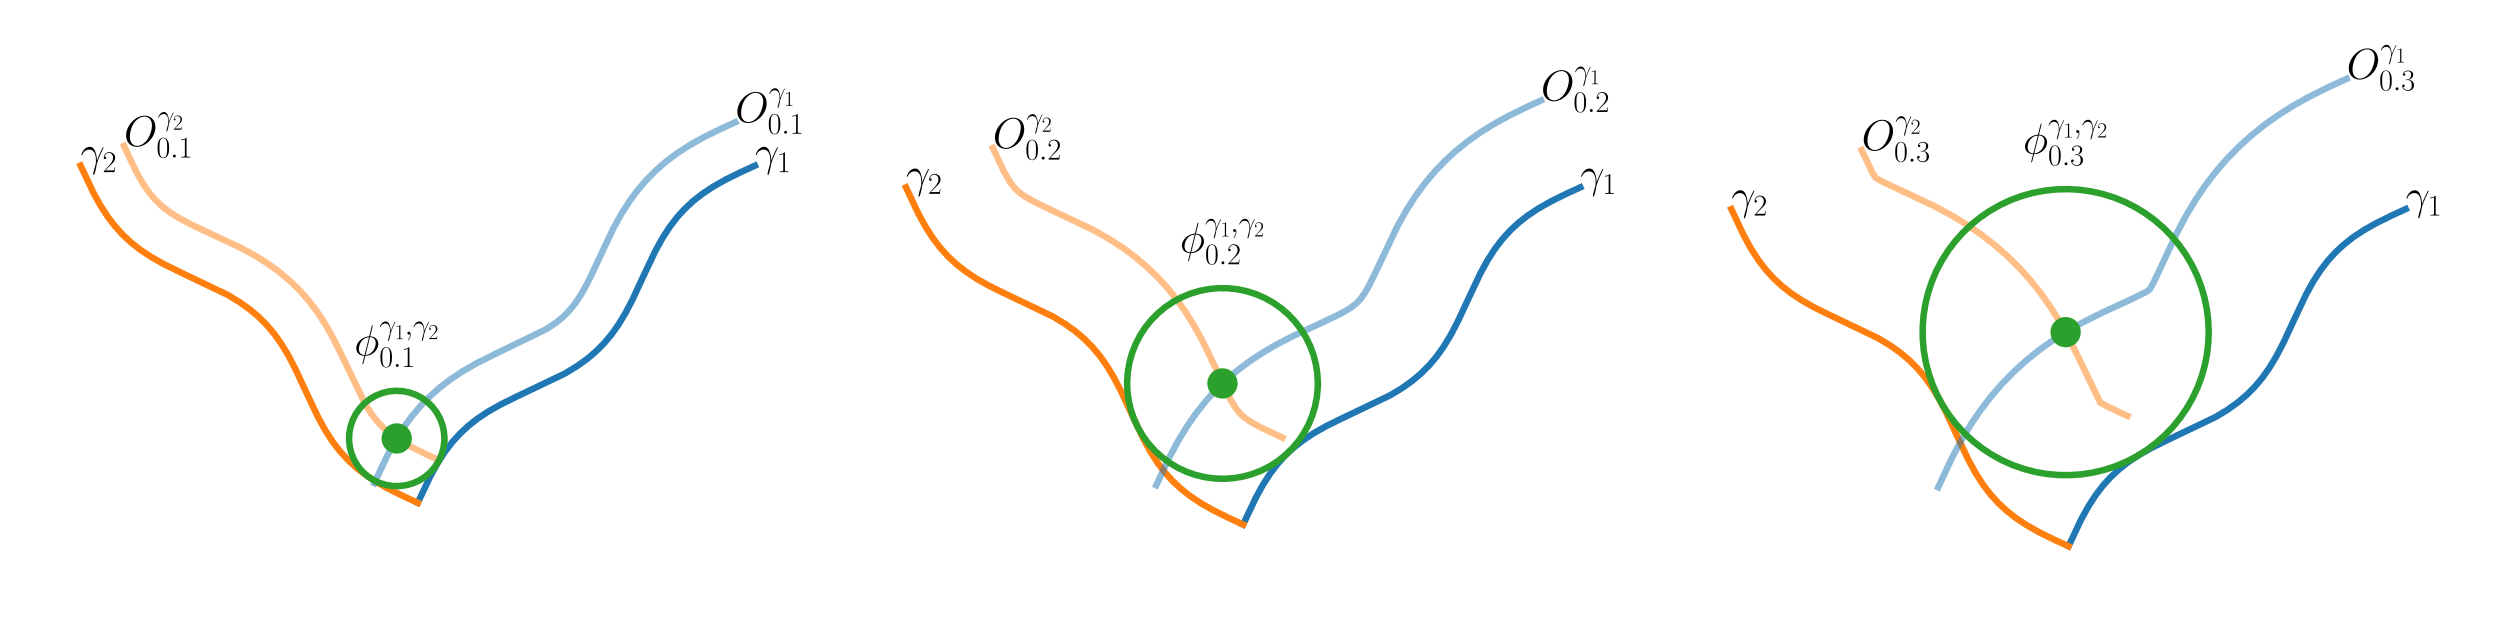 <?xml version="1.0" encoding="utf-8" standalone="no"?>
<!DOCTYPE svg PUBLIC "-//W3C//DTD SVG 1.1//EN"
  "http://www.w3.org/Graphics/SVG/1.1/DTD/svg11.dtd">
<!-- Created with matplotlib (https://matplotlib.org/) -->
<svg height="144pt" version="1.1" viewBox="0 0 576 144" width="576pt" xmlns="http://www.w3.org/2000/svg" xmlns:xlink="http://www.w3.org/1999/xlink">
 <defs>
  <style type="text/css">*{stroke-linecap:butt;stroke-linejoin:round;}</style>
 </defs>
 <g id="figure_1">
  <g id="patch_1">
   <path d="M 0 144 
L 576 144 
L 576 0 
L 0 0 
z
" style="fill:#ffffff;"/>
  </g>
  <g id="axes_1">
   <g id="line2d_1">
    <path clip-path="url(#p008fd15240)" d="M 96.253 115.847 
L 99.146 109.72 
L 100.861 106.613 
L 102.512 104.065 
L 104.199 101.865 
L 105.977 99.909 
L 107.912 98.112 
L 110.003 96.47 
L 112.43 94.853 
L 115.305 93.218 
L 118.947 91.417 
L 130.099 86.084 
L 132.912 84.386 
L 135.269 82.7 
L 137.29 80.988 
L 139.153 79.118 
L 140.858 77.091 
L 142.476 74.821 
L 144.063 72.209 
L 145.772 68.941 
L 148.042 64.057 
L 150.936 57.93 
L 152.65 54.823 
L 154.301 52.276 
L 155.989 50.075 
L 157.766 48.119 
L 159.702 46.323 
L 161.793 44.681 
L 164.219 43.064 
L 167.094 41.429 
L 170.737 39.628 
L 173.937 38.163 
L 173.937 38.163 
" style="fill:none;stroke:#1f77b4;stroke-linecap:square;stroke-width:1.5;"/>
   </g>
   <g id="line2d_2">
    <path clip-path="url(#p008fd15240)" d="M 18.568 38.163 
L 21.462 44.289 
L 23.176 47.396 
L 24.828 49.944 
L 26.515 52.145 
L 28.292 54.1 
L 30.228 55.897 
L 32.319 57.539 
L 34.745 59.156 
L 37.62 60.791 
L 41.263 62.592 
L 52.415 67.925 
L 55.227 69.623 
L 57.585 71.309 
L 59.605 73.021 
L 61.468 74.891 
L 63.174 76.918 
L 64.792 79.188 
L 66.378 81.801 
L 68.088 85.068 
L 70.358 89.952 
L 73.252 96.079 
L 74.966 99.186 
L 76.617 101.734 
L 78.305 103.934 
L 80.082 105.89 
L 82.017 107.687 
L 84.108 109.329 
L 86.535 110.946 
L 89.41 112.581 
L 93.052 114.382 
L 96.253 115.847 
L 96.253 115.847 
" style="fill:none;stroke:#ff7f0e;stroke-linecap:square;stroke-width:1.5;"/>
   </g>
   <g id="line2d_3">
    <path clip-path="url(#p008fd15240)" d="M 86.243 111.318 
L 89.193 105.055 
L 91.081 101.569 
L 92.967 98.555 
L 94.851 95.957 
L 96.85 93.575 
L 99.031 91.333 
L 101.365 89.266 
L 103.811 87.391 
L 106.564 85.563 
L 109.699 83.757 
L 113.484 81.847 
L 125.952 75.789 
L 128.082 74.364 
L 129.778 72.971 
L 131.274 71.45 
L 132.66 69.711 
L 133.998 67.666 
L 135.458 65.005 
L 137.319 61.102 
L 141.288 52.669 
L 143.155 49.295 
L 145.001 46.407 
L 146.915 43.82 
L 148.941 41.456 
L 151.146 39.237 
L 153.498 37.196 
L 156.075 35.267 
L 158.836 33.478 
L 162.088 31.648 
L 166.081 29.677 
L 169.408 28.153 
L 169.408 28.153 
" style="fill:none;stroke:#1f77b4;stroke-linecap:square;stroke-opacity:0.5;stroke-width:1.5;"/>
   </g>
   <g id="line2d_4">
    <path clip-path="url(#p008fd15240)" d="M 28.578 33.634 
L 31.321 39.439 
L 32.863 42.183 
L 34.292 44.278 
L 35.695 45.95 
L 37.233 47.431 
L 38.999 48.81 
L 41.078 50.146 
L 43.78 51.607 
L 47.935 53.569 
L 55.493 57.119 
L 58.983 59.027 
L 61.875 60.853 
L 64.469 62.747 
L 66.845 64.755 
L 69.079 66.944 
L 71.138 69.284 
L 73.087 71.853 
L 74.895 74.61 
L 76.682 77.744 
L 78.627 81.636 
L 84.3 93.389 
L 85.72 95.578 
L 87.148 97.37 
L 88.647 98.887 
L 90.351 100.284 
L 92.352 101.625 
L 94.874 103.041 
L 98.498 104.798 
L 100.782 105.838 
L 100.782 105.838 
" style="fill:none;stroke:#ff7f0e;stroke-linecap:square;stroke-opacity:0.5;stroke-width:1.5;"/>
   </g>
   <g id="line2d_5">
    <defs>
     <path d="M 0 3 
C 0.796 3 1.559 2.684 2.121 2.121 
C 2.684 1.559 3 0.796 3 0 
C 3 -0.796 2.684 -1.559 2.121 -2.121 
C 1.559 -2.684 0.796 -3 0 -3 
C -0.796 -3 -1.559 -2.684 -2.121 -2.121 
C -2.684 -1.559 -3 -0.796 -3 0 
C -3 0.796 -2.684 1.559 -2.121 2.121 
C -1.559 2.684 -0.796 3 0 3 
z
" id="m0c403d0eac" style="stroke:#2ca02c;"/>
    </defs>
    <g clip-path="url(#p008fd15240)">
     <use style="fill:#2ca02c;stroke:#2ca02c;" x="91.404" xlink:href="#m0c403d0eac" y="101.021"/>
    </g>
   </g>
   <g id="line2d_6">
    <path clip-path="url(#p008fd15240)" d="M 102.39 101.021 
L 102.275 99.437 
L 101.933 97.887 
L 101.372 96.402 
L 100.602 95.013 
L 99.639 93.75 
L 98.505 92.639 
L 97.223 91.702 
L 95.819 90.961 
L 94.322 90.43 
L 92.765 90.119 
L 91.179 90.037 
L 89.598 90.184 
L 88.055 90.558 
L 86.581 91.15 
L 85.209 91.948 
L 83.966 92.936 
L 82.878 94.092 
L 81.968 95.394 
L 81.255 96.813 
L 80.755 98.32 
L 80.477 99.883 
L 80.427 101.47 
L 80.606 103.048 
L 81.011 104.583 
L 81.633 106.044 
L 82.459 107.4 
L 83.472 108.623 
L 84.651 109.687 
L 85.971 110.57 
L 87.404 111.253 
L 88.921 111.723 
L 90.489 111.969 
L 92.077 111.987 
L 93.651 111.775 
L 95.177 111.339 
L 96.625 110.687 
L 97.964 109.833 
L 99.166 108.796 
L 100.206 107.595 
L 101.062 106.258 
L 101.716 104.811 
L 102.154 103.285 
L 102.368 101.712 
L 102.39 101.021 
L 102.39 101.021 
" style="fill:none;stroke:#2ca02c;stroke-linecap:square;stroke-width:1.5;"/>
   </g>
   <g id="text_1">
    <!-- $\phi_{0.1}^{\gamma_1, \gamma_2}$ -->
    <g transform="translate(81.609 81.885)scale(0.1 -0.1)">
     <defs>
      <path d="M 43 68.594 
C 43 69.5 42.297 69.5 42 69.5 
C 41.094 69.5 41 69.297 40.594 67.594 
L 35.203 45.922 
C 34.906 44.625 34.797 44.516 34.703 44.422 
C 34.594 44.219 33.906 44.125 33.703 44.125 
C 17.297 42.719 4.703 29.125 4.703 16.516 
C 4.703 5.641 13 -1 23.406 -1 
C 22.594 -4.078 21.906 -7.234 21.094 -10.297 
C 19.703 -15.547 18.906 -18.812 18.906 -19.203 
C 18.906 -19.391 18.906 -20 19.906 -20 
C 20.203 -20 20.594 -20 20.797 -19.594 
C 21 -19.391 21.594 -17.016 22 -15.75 
L 25.703 -1 
C 42.797 -1 55.797 13.344 55.797 26.25 
C 55.797 36.609 48.203 44 37.094 44 
z
M 36.5 42.203 
C 43.094 42.203 49.703 38.484 49.703 28.562 
C 49.703 17.141 41.797 2 26.203 0.781 
z
M 23.906 0.781 
C 19 0.781 10.797 3.438 10.797 14.656 
C 10.797 27.516 19.906 41.812 34.297 41.812 
z
" id="CMMI12-30"/>
      <path d="M 37.797 11.875 
C 37.594 16.734 37.406 24.391 33.594 33.328 
C 31.594 38.312 28.203 43.562 20.906 43.562 
C 8.594 43.562 1.906 27.969 1.906 25.391 
C 1.906 24.484 2.594 24.484 2.906 24.484 
C 3.797 24.484 3.797 24.688 4.297 25.984 
C 6.406 32.141 12.797 37 19.703 37 
C 33.594 37 35.594 21.609 35.594 11.781 
C 35.594 5.5 34.906 3.438 34.297 1.438 
C 32.406 -4.719 29.094 -17.031 29.094 -19.812 
C 29.094 -20.609 29.406 -21.5 30.203 -21.5 
C 31.703 -21.5 32.594 -18.219 33.703 -14.25 
C 36.094 -5.516 36.703 -1.141 37.203 2.828 
C 37.5 5.219 43.203 21.625 51.094 37.219 
C 51.797 38.797 53.203 41.484 53.203 41.781 
C 53.203 41.875 53.094 42.578 52.203 42.578 
C 52 42.578 51.5 42.578 51.297 42.172 
C 51.094 41.984 47.594 35.219 44.594 28.469 
C 43.094 25.094 41.094 20.625 37.797 11.875 
z
" id="CMMI12-13"/>
      <path d="M 26.594 63.406 
C 26.594 65.5 26.5 65.5 25.094 65.5 
C 21.203 61.188 15.297 59.797 9.703 59.797 
C 9.406 59.797 8.906 59.797 8.797 59.5 
C 8.703 59.297 8.703 59.094 8.703 57 
C 11.797 57 17 57.594 21 59.984 
L 21 7.203 
C 21 3.688 20.797 2.5 12.203 2.5 
L 9.203 2.5 
L 9.203 0 
C 14 0 19 0 23.797 0 
C 28.594 0 33.594 0 38.406 0 
L 38.406 2.5 
L 35.406 2.5 
C 26.797 2.5 26.594 3.594 26.594 7.156 
z
" id="CMR17-49"/>
      <path d="M 19.5 -0.484 
C 19.5 5.359 17.594 9.672 13.5 9.672 
C 10.297 9.672 8.703 7.078 8.703 4.891 
C 8.703 2.688 10.203 0 13.594 0 
C 14.906 0 16 0.406 16.906 1.297 
C 17.094 1.5 17.203 1.5 17.297 1.5 
C 17.5 1.5 17.5 0.078 17.5 -0.422 
C 17.5 -3.75 16.906 -10.297 11.094 -16.875 
C 10 -18.078 10 -18.281 10 -18.484 
C 10 -19 10.5 -19.5 11 -19.5 
C 11.797 -19.5 19.5 -12.047 19.5 -0.484 
z
" id="CMMI12-59"/>
      <path d="M 41.703 15.453 
L 39.906 15.453 
C 38.906 8.375 38.094 7.172 37.703 6.562 
C 37.203 5.766 30 5.766 28.594 5.766 
L 9.406 5.766 
C 13 9.672 20 16.75 28.5 24.953 
C 34.594 30.734 41.703 37.531 41.703 47.422 
C 41.703 59.219 32.297 66 21.797 66 
C 10.797 66 4.094 56.312 4.094 47.344 
C 4.094 43.438 7 42.938 8.203 42.938 
C 9.203 42.938 12.203 43.547 12.203 47.031 
C 12.203 50.109 9.594 51 8.203 51 
C 7.594 51 7 50.906 6.594 50.703 
C 8.5 59.219 14.297 63.406 20.406 63.406 
C 29.094 63.406 34.797 56.516 34.797 47.422 
C 34.797 38.734 29.703 31.25 24 24.75 
L 4.094 2.281 
L 4.094 0 
L 39.297 0 
z
" id="CMR17-50"/>
      <path d="M 42 31.641 
C 42 37.75 41.906 48.125 37.703 56.109 
C 34 63.109 28.094 65.594 22.906 65.594 
C 18.094 65.594 12 63.406 8.203 56.203 
C 4.203 48.719 3.797 39.438 3.797 31.641 
C 3.797 25.953 3.906 17.281 7 9.672 
C 11.297 -0.609 19 -2 22.906 -2 
C 27.5 -2 34.5 -0.109 38.594 9.375 
C 41.594 16.281 42 24.359 42 31.641 
z
M 22.906 -0.406 
C 16.5 -0.406 12.703 5.078 11.297 12.688 
C 10.203 18.562 10.203 27.156 10.203 32.75 
C 10.203 40.438 10.203 46.828 11.5 52.922 
C 13.406 61.391 19 64 22.906 64 
C 27 64 32.297 61.297 34.203 53.125 
C 35.5 47.438 35.594 40.734 35.594 32.75 
C 35.594 26.25 35.594 18.266 34.406 12.375 
C 32.297 1.484 26.406 -0.406 22.906 -0.406 
z
" id="CMR17-48"/>
      <path d="M 18.406 4.797 
C 18.406 7.688 16 9.672 13.594 9.672 
C 10.703 9.672 8.703 7.281 8.703 4.891 
C 8.703 2 11.094 0 13.5 0 
C 16.406 0 18.406 2.391 18.406 4.797 
z
" id="CMMI12-58"/>
     </defs>
     <use transform="scale(0.996)" xlink:href="#CMMI12-30"/>
     <use transform="translate(57.734 47.876)scale(0.697)" xlink:href="#CMMI12-13"/>
     <use transform="translate(93.153 37.415)scale(0.498)" xlink:href="#CMR17-49"/>
     <use transform="translate(116.497 47.876)scale(0.697)" xlink:href="#CMMI12-59"/>
     <use transform="translate(135.465 47.876)scale(0.697)" xlink:href="#CMMI12-13"/>
     <use transform="translate(170.884 37.415)scale(0.498)" xlink:href="#CMR17-50"/>
     <use transform="translate(57.734 -26.578)scale(0.697)" xlink:href="#CMR17-48"/>
     <use transform="translate(89.717 -26.578)scale(0.697)" xlink:href="#CMMI12-58"/>
     <use transform="translate(108.685 -26.578)scale(0.697)" xlink:href="#CMR17-49"/>
    </g>
   </g>
   <g id="text_2">
    <!-- $\gamma_1$ -->
    <g transform="translate(173.937 38.163)scale(0.1 -0.1)">
     <use transform="scale(0.996)" xlink:href="#CMMI12-13"/>
     <use transform="translate(50.599 -14.944)scale(0.697)" xlink:href="#CMR17-49"/>
    </g>
   </g>
   <g id="text_3">
    <!-- $\gamma_2$ -->
    <g transform="translate(18.568 38.163)scale(0.1 -0.1)">
     <use transform="scale(0.996)" xlink:href="#CMMI12-13"/>
     <use transform="translate(50.599 -14.944)scale(0.697)" xlink:href="#CMR17-50"/>
    </g>
   </g>
   <g id="text_4">
    <!-- $O^{\gamma_1}_{0.1}$ -->
    <g transform="translate(169.408 28.153)scale(0.1 -0.1)">
     <defs>
      <path d="M 72.594 43.703 
C 72.594 60.125 61.797 70.188 47.797 70.188 
C 26.406 70.188 4.797 47.281 4.797 24.281 
C 4.797 8.656 15.203 -2 29.703 -2 
C 50.703 -2 72.594 19.812 72.594 43.703 
z
M 30.297 0.297 
C 22.094 0.297 13.406 6.266 13.406 21.797 
C 13.406 30.844 16.703 45.688 24.906 55.656 
C 32.203 64.422 40.594 68 47.297 68 
C 56.094 68 64.594 61.625 64.594 47.281 
C 64.594 38.422 60.797 24.578 54.094 15.125 
C 46.797 4.969 37.703 0.297 30.297 0.297 
z
" id="CMMI12-79"/>
     </defs>
     <use transform="scale(0.996)" xlink:href="#CMMI12-79"/>
     <use transform="translate(77.26 47.876)scale(0.697)" xlink:href="#CMMI12-13"/>
     <use transform="translate(112.68 37.415)scale(0.498)" xlink:href="#CMR17-49"/>
     <use transform="translate(74.551 -26.578)scale(0.697)" xlink:href="#CMR17-48"/>
     <use transform="translate(106.534 -26.578)scale(0.697)" xlink:href="#CMMI12-58"/>
     <use transform="translate(125.502 -26.578)scale(0.697)" xlink:href="#CMR17-49"/>
    </g>
   </g>
   <g id="text_5">
    <!-- $O^{\gamma_2}_{0.1}$ -->
    <g transform="translate(28.578 33.634)scale(0.1 -0.1)">
     <use transform="scale(0.996)" xlink:href="#CMMI12-79"/>
     <use transform="translate(77.26 47.876)scale(0.697)" xlink:href="#CMMI12-13"/>
     <use transform="translate(112.68 37.415)scale(0.498)" xlink:href="#CMR17-50"/>
     <use transform="translate(74.551 -26.578)scale(0.697)" xlink:href="#CMR17-48"/>
     <use transform="translate(106.534 -26.578)scale(0.697)" xlink:href="#CMMI12-58"/>
     <use transform="translate(125.502 -26.578)scale(0.697)" xlink:href="#CMR17-49"/>
    </g>
   </g>
  </g>
  <g id="axes_2">
   <g id="line2d_7">
    <path clip-path="url(#pc43e5447e8)" d="M 286.419 120.852 
L 289.313 114.725 
L 291.027 111.618 
L 292.678 109.07 
L 294.366 106.869 
L 296.143 104.914 
L 298.079 103.117 
L 300.17 101.475 
L 302.596 99.858 
L 305.471 98.223 
L 309.114 96.422 
L 320.266 91.089 
L 323.078 89.391 
L 325.436 87.705 
L 327.456 85.993 
L 329.319 84.123 
L 331.025 82.096 
L 332.643 79.826 
L 334.229 77.213 
L 335.938 73.946 
L 338.209 69.062 
L 341.102 62.935 
L 342.817 59.828 
L 344.468 57.28 
L 346.156 55.08 
L 347.933 53.124 
L 349.868 51.327 
L 351.959 49.686 
L 354.386 48.068 
L 357.261 46.433 
L 360.903 44.632 
L 364.104 43.167 
L 364.104 43.167 
" style="fill:none;stroke:#1f77b4;stroke-linecap:square;stroke-width:1.5;"/>
   </g>
   <g id="line2d_8">
    <path clip-path="url(#pc43e5447e8)" d="M 208.735 43.167 
L 211.628 49.294 
L 213.343 52.401 
L 214.994 54.949 
L 216.682 57.15 
L 218.459 59.105 
L 220.394 60.902 
L 222.485 62.544 
L 224.912 64.161 
L 227.787 65.796 
L 231.429 67.597 
L 242.582 72.93 
L 245.394 74.628 
L 247.751 76.314 
L 249.772 78.026 
L 251.635 79.896 
L 253.34 81.923 
L 254.958 84.193 
L 256.545 86.806 
L 258.254 90.073 
L 260.525 94.957 
L 263.418 101.084 
L 265.132 104.191 
L 266.784 106.739 
L 268.471 108.939 
L 270.248 110.895 
L 272.184 112.691 
L 274.275 114.333 
L 276.701 115.95 
L 279.577 117.585 
L 283.219 119.386 
L 286.419 120.852 
L 286.419 120.852 
" style="fill:none;stroke:#ff7f0e;stroke-linecap:square;stroke-width:1.5;"/>
   </g>
   <g id="line2d_9">
    <path clip-path="url(#pc43e5447e8)" d="M 266.401 111.794 
L 269.496 105.221 
L 271.509 101.47 
L 273.547 98.137 
L 275.589 95.21 
L 277.765 92.471 
L 280.025 89.97 
L 282.448 87.61 
L 285.136 85.313 
L 287.897 83.24 
L 290.962 81.218 
L 294.387 79.235 
L 298.29 77.239 
L 304.092 74.56 
L 308.934 72.241 
L 311.103 70.968 
L 312.465 69.927 
L 313.442 68.906 
L 314.405 67.566 
L 315.543 65.587 
L 317.095 62.407 
L 322.06 51.931 
L 324.058 48.386 
L 326.122 45.176 
L 328.267 42.259 
L 330.537 39.556 
L 332.874 37.112 
L 335.356 34.827 
L 338.082 32.622 
L 341.003 30.55 
L 344.194 28.562 
L 347.83 26.571 
L 352.2 24.447 
L 355.046 23.148 
L 355.046 23.148 
" style="fill:none;stroke:#1f77b4;stroke-linecap:square;stroke-opacity:0.5;stroke-width:1.5;"/>
   </g>
   <g id="line2d_10">
    <path clip-path="url(#pc43e5447e8)" d="M 228.754 34.11 
L 231.382 39.656 
L 232.697 41.916 
L 233.743 43.294 
L 234.758 44.272 
L 236.081 45.23 
L 238.039 46.362 
L 241.193 47.906 
L 251.899 52.987 
L 255.451 54.998 
L 258.663 57.077 
L 261.578 59.234 
L 264.275 61.515 
L 266.711 63.862 
L 268.986 66.351 
L 271.179 69.081 
L 273.239 72.002 
L 275.213 75.19 
L 277.19 78.818 
L 279.356 83.293 
L 283.605 92.247 
L 284.821 94.189 
L 285.84 95.413 
L 286.933 96.367 
L 288.436 97.37 
L 290.738 98.619 
L 294.74 100.499 
L 295.477 100.833 
L 295.477 100.833 
" style="fill:none;stroke:#ff7f0e;stroke-linecap:square;stroke-opacity:0.5;stroke-width:1.5;"/>
   </g>
   <g id="line2d_11">
    <g clip-path="url(#pc43e5447e8)">
     <use style="fill:#2ca02c;stroke:#2ca02c;" x="281.659" xlink:href="#m0c403d0eac" y="88.346"/>
    </g>
   </g>
   <g id="line2d_12">
    <path clip-path="url(#pc43e5447e8)" d="M 303.631 88.346 
L 303.52 86.139 
L 303.188 83.954 
L 302.638 81.813 
L 301.875 79.739 
L 300.908 77.751 
L 299.746 75.871 
L 298.402 74.117 
L 296.887 72.507 
L 295.219 71.057 
L 293.414 69.783 
L 291.489 68.696 
L 289.465 67.807 
L 287.362 67.127 
L 285.202 66.661 
L 283.005 66.415 
L 280.795 66.391 
L 278.594 66.589 
L 276.424 67.007 
L 274.306 67.641 
L 272.263 68.484 
L 270.316 69.528 
L 268.482 70.763 
L 266.783 72.176 
L 265.233 73.752 
L 263.85 75.476 
L 262.647 77.33 
L 261.637 79.296 
L 260.829 81.353 
L 260.232 83.481 
L 259.851 85.658 
L 259.692 87.863 
L 259.754 90.072 
L 260.038 92.264 
L 260.541 94.416 
L 261.258 96.507 
L 262.181 98.515 
L 263.301 100.42 
L 264.607 102.204 
L 266.085 103.847 
L 267.721 105.333 
L 269.498 106.647 
L 271.398 107.776 
L 273.402 108.709 
L 275.49 109.435 
L 277.639 109.948 
L 279.83 110.243 
L 282.039 110.316 
L 284.244 110.166 
L 286.423 109.796 
L 288.554 109.209 
L 290.615 108.411 
L 292.585 107.41 
L 294.445 106.215 
L 296.176 104.841 
L 297.759 103.299 
L 299.18 101.606 
L 300.423 99.778 
L 301.477 97.835 
L 302.33 95.796 
L 302.974 93.682 
L 303.402 91.514 
L 303.61 89.313 
L 303.631 88.346 
L 303.631 88.346 
" style="fill:none;stroke:#2ca02c;stroke-linecap:square;stroke-width:1.5;"/>
   </g>
   <g id="text_6">
    <!-- $\phi_{0.2}^{\gamma_1, \gamma_2}$ -->
    <g transform="translate(271.846 58.224)scale(0.1 -0.1)">
     <use transform="scale(0.996)" xlink:href="#CMMI12-30"/>
     <use transform="translate(57.734 47.876)scale(0.697)" xlink:href="#CMMI12-13"/>
     <use transform="translate(93.153 37.415)scale(0.498)" xlink:href="#CMR17-49"/>
     <use transform="translate(116.497 47.876)scale(0.697)" xlink:href="#CMMI12-59"/>
     <use transform="translate(135.465 47.876)scale(0.697)" xlink:href="#CMMI12-13"/>
     <use transform="translate(170.884 37.415)scale(0.498)" xlink:href="#CMR17-50"/>
     <use transform="translate(57.734 -26.578)scale(0.697)" xlink:href="#CMR17-48"/>
     <use transform="translate(89.717 -26.578)scale(0.697)" xlink:href="#CMMI12-58"/>
     <use transform="translate(108.685 -26.578)scale(0.697)" xlink:href="#CMR17-50"/>
    </g>
   </g>
   <g id="text_7">
    <!-- $\gamma_1$ -->
    <g transform="translate(364.104 43.167)scale(0.1 -0.1)">
     <use transform="scale(0.996)" xlink:href="#CMMI12-13"/>
     <use transform="translate(50.599 -14.944)scale(0.697)" xlink:href="#CMR17-49"/>
    </g>
   </g>
   <g id="text_8">
    <!-- $\gamma_2$ -->
    <g transform="translate(208.735 43.167)scale(0.1 -0.1)">
     <use transform="scale(0.996)" xlink:href="#CMMI12-13"/>
     <use transform="translate(50.599 -14.944)scale(0.697)" xlink:href="#CMR17-50"/>
    </g>
   </g>
   <g id="text_9">
    <!-- $O^{\gamma_1}_{0.2}$ -->
    <g transform="translate(355.046 23.148)scale(0.1 -0.1)">
     <use transform="scale(0.996)" xlink:href="#CMMI12-79"/>
     <use transform="translate(77.26 47.876)scale(0.697)" xlink:href="#CMMI12-13"/>
     <use transform="translate(112.68 37.415)scale(0.498)" xlink:href="#CMR17-49"/>
     <use transform="translate(74.551 -26.578)scale(0.697)" xlink:href="#CMR17-48"/>
     <use transform="translate(106.534 -26.578)scale(0.697)" xlink:href="#CMMI12-58"/>
     <use transform="translate(125.502 -26.578)scale(0.697)" xlink:href="#CMR17-50"/>
    </g>
   </g>
   <g id="text_10">
    <!-- $O^{\gamma_2}_{0.2}$ -->
    <g transform="translate(228.754 34.11)scale(0.1 -0.1)">
     <use transform="scale(0.996)" xlink:href="#CMMI12-79"/>
     <use transform="translate(77.26 47.876)scale(0.697)" xlink:href="#CMMI12-13"/>
     <use transform="translate(112.68 37.415)scale(0.498)" xlink:href="#CMR17-50"/>
     <use transform="translate(74.551 -26.578)scale(0.697)" xlink:href="#CMR17-48"/>
     <use transform="translate(106.534 -26.578)scale(0.697)" xlink:href="#CMMI12-58"/>
     <use transform="translate(125.502 -26.578)scale(0.697)" xlink:href="#CMR17-50"/>
    </g>
   </g>
  </g>
  <g id="axes_3">
   <g id="line2d_13">
    <path clip-path="url(#p5f3aeae487)" d="M 476.586 125.856 
L 479.479 119.729 
L 481.194 116.622 
L 482.845 114.075 
L 484.532 111.874 
L 486.31 109.918 
L 488.245 108.122 
L 490.336 106.48 
L 492.763 104.863 
L 495.638 103.228 
L 499.28 101.427 
L 510.433 96.093 
L 513.245 94.395 
L 515.602 92.709 
L 517.623 90.997 
L 519.486 89.128 
L 521.191 87.101 
L 522.809 84.831 
L 524.396 82.218 
L 526.105 78.95 
L 528.375 74.067 
L 531.269 67.94 
L 532.983 64.833 
L 534.635 62.285 
L 536.322 60.084 
L 538.099 58.129 
L 540.035 56.332 
L 542.126 54.69 
L 544.552 53.073 
L 547.427 51.438 
L 551.07 49.637 
L 554.27 48.172 
L 554.27 48.172 
" style="fill:none;stroke:#1f77b4;stroke-linecap:square;stroke-width:1.5;"/>
   </g>
   <g id="line2d_14">
    <path clip-path="url(#p5f3aeae487)" d="M 398.901 48.172 
L 401.795 54.299 
L 403.509 57.406 
L 405.161 59.954 
L 406.848 62.154 
L 408.625 64.11 
L 410.561 65.907 
L 412.652 67.548 
L 415.078 69.165 
L 417.953 70.8 
L 421.596 72.602 
L 432.748 77.935 
L 435.56 79.633 
L 437.918 81.319 
L 439.939 83.031 
L 441.802 84.9 
L 443.507 86.927 
L 445.125 89.198 
L 446.711 91.81 
L 448.421 95.078 
L 450.691 99.961 
L 453.585 106.088 
L 455.299 109.195 
L 456.95 111.743 
L 458.638 113.944 
L 460.415 115.899 
L 462.351 117.696 
L 464.441 119.338 
L 466.868 120.955 
L 469.743 122.59 
L 473.385 124.391 
L 476.586 125.856 
L 476.586 125.856 
" style="fill:none;stroke:#ff7f0e;stroke-linecap:square;stroke-width:1.5;"/>
   </g>
   <g id="line2d_15">
    <path clip-path="url(#p5f3aeae487)" d="M 446.558 112.27 
L 449.708 105.565 
L 451.866 101.5 
L 454.08 97.807 
L 456.312 94.517 
L 458.704 91.391 
L 461.2 88.503 
L 463.891 85.739 
L 466.731 83.153 
L 469.66 80.785 
L 472.786 78.538 
L 476.203 76.359 
L 479.947 74.242 
L 484.234 72.084 
L 491.109 68.925 
L 494.53 67.224 
L 495.313 66.658 
L 496.2 65.066 
L 497.836 61.609 
L 501.648 53.478 
L 503.841 49.383 
L 505.98 45.846 
L 508.227 42.553 
L 510.635 39.43 
L 513.142 36.546 
L 515.844 33.791 
L 518.691 31.218 
L 521.623 28.863 
L 524.749 26.631 
L 528.16 24.469 
L 531.894 22.369 
L 536.161 20.229 
L 540.684 18.144 
L 540.684 18.144 
" style="fill:none;stroke:#1f77b4;stroke-linecap:square;stroke-opacity:0.5;stroke-width:1.5;"/>
   </g>
   <g id="line2d_16">
    <path clip-path="url(#p5f3aeae487)" d="M 428.93 34.586 
L 431.432 39.848 
L 432.167 40.979 
L 433.687 41.835 
L 436.965 43.395 
L 445.686 47.492 
L 449.645 49.626 
L 453.189 51.782 
L 456.484 54.045 
L 459.606 56.467 
L 462.483 58.988 
L 465.228 61.699 
L 467.79 64.553 
L 470.131 67.488 
L 472.347 70.613 
L 474.493 74.019 
L 476.576 77.741 
L 478.764 82.125 
L 483.905 92.78 
L 483.905 92.735 
L 485.318 93.543 
L 488.474 95.057 
L 490.172 95.828 
L 490.172 95.828 
" style="fill:none;stroke:#ff7f0e;stroke-linecap:square;stroke-opacity:0.5;stroke-width:1.5;"/>
   </g>
   <g id="line2d_17">
    <g clip-path="url(#p5f3aeae487)">
     <use style="fill:#2ca02c;stroke:#2ca02c;" x="475.924" xlink:href="#m0c403d0eac" y="76.528"/>
    </g>
   </g>
   <g id="line2d_18">
    <path clip-path="url(#p5f3aeae487)" d="M 508.882 76.528 
L 508.772 73.836 
L 508.443 71.162 
L 507.896 68.524 
L 507.135 65.94 
L 506.166 63.426 
L 504.995 61 
L 503.63 58.677 
L 502.079 56.474 
L 500.354 54.405 
L 498.466 52.483 
L 496.427 50.723 
L 494.251 49.134 
L 491.952 47.729 
L 489.547 46.516 
L 487.05 45.504 
L 484.479 44.699 
L 481.851 44.106 
L 479.183 43.731 
L 476.494 43.574 
L 473.8 43.638 
L 471.121 43.921 
L 468.474 44.422 
L 465.877 45.138 
L 463.347 46.063 
L 460.901 47.192 
L 458.555 48.517 
L 456.325 50.029 
L 454.227 51.718 
L 452.273 53.573 
L 450.477 55.581 
L 448.851 57.73 
L 447.407 60.004 
L 446.152 62.388 
L 445.097 64.867 
L 444.247 67.423 
L 443.61 70.041 
L 443.188 72.701 
L 442.985 75.388 
L 443.002 78.082 
L 443.239 80.765 
L 443.694 83.421 
L 444.365 86.03 
L 445.246 88.576 
L 446.332 91.041 
L 447.617 93.409 
L 449.09 95.665 
L 450.743 97.792 
L 452.563 99.778 
L 454.54 101.608 
L 456.66 103.271 
L 458.909 104.755 
L 461.271 106.05 
L 463.731 107.148 
L 466.273 108.042 
L 468.879 108.725 
L 471.532 109.193 
L 474.214 109.442 
L 476.908 109.472 
L 479.596 109.281 
L 482.258 108.872 
L 484.879 108.247 
L 487.439 107.409 
L 489.923 106.366 
L 492.313 105.122 
L 494.594 103.688 
L 496.75 102.073 
L 498.766 100.287 
L 500.631 98.342 
L 502.33 96.251 
L 503.852 94.028 
L 505.188 91.689 
L 506.329 89.248 
L 507.266 86.722 
L 507.994 84.129 
L 508.508 81.484 
L 508.804 78.806 
L 508.882 76.528 
L 508.882 76.528 
" style="fill:none;stroke:#2ca02c;stroke-linecap:square;stroke-width:1.5;"/>
   </g>
   <g id="text_11">
    <!-- $\phi_{0.3}^{\gamma_1, \gamma_2}$ -->
    <g transform="translate(466.094 35.419)scale(0.1 -0.1)">
     <defs>
      <path d="M 22.094 33.703 
C 31 33.703 34.906 25.969 34.906 17.031 
C 34.906 5 28.5 0.391 22.703 0.391 
C 17.406 0.391 8.797 3.031 6.094 10.828 
C 6.594 10.625 7.094 10.625 7.594 10.625 
C 10 10.625 11.797 12.219 11.797 14.812 
C 11.797 17.703 9.594 19 7.594 19 
C 5.906 19 3.297 18.203 3.297 14.469 
C 3.297 5.234 12.297 -2 22.906 -2 
C 34 -2 42.5 6.719 42.5 16.953 
C 42.5 26.672 34.5 33.703 25 34.797 
C 32.594 36.375 39.906 43.062 39.906 52.016 
C 39.906 59.688 32 65.297 23 65.297 
C 13.906 65.297 5.906 59.828 5.906 52.016 
C 5.906 48.594 8.5 48 9.797 48 
C 11.906 48 13.703 49.297 13.703 51.891 
C 13.703 54.469 11.906 55.766 9.797 55.766 
C 9.406 55.766 8.906 55.766 8.5 55.578 
C 11.406 61.859 19.297 63 22.797 63 
C 26.297 63 32.906 61.328 32.906 51.875 
C 32.906 49.109 32.5 44.188 29.094 39.844 
C 26.094 36 22.703 36 19.406 35.688 
C 18.906 35.688 16.594 35.453 16.203 35.453 
C 15.5 35.359 15.094 35.266 15.094 34.5 
C 15.094 33.797 15.203 33.703 17.203 33.703 
z
" id="CMR17-51"/>
     </defs>
     <use transform="scale(0.996)" xlink:href="#CMMI12-30"/>
     <use transform="translate(57.734 47.876)scale(0.697)" xlink:href="#CMMI12-13"/>
     <use transform="translate(93.153 37.415)scale(0.498)" xlink:href="#CMR17-49"/>
     <use transform="translate(116.497 47.876)scale(0.697)" xlink:href="#CMMI12-59"/>
     <use transform="translate(135.465 47.876)scale(0.697)" xlink:href="#CMMI12-13"/>
     <use transform="translate(170.884 37.415)scale(0.498)" xlink:href="#CMR17-50"/>
     <use transform="translate(57.734 -26.578)scale(0.697)" xlink:href="#CMR17-48"/>
     <use transform="translate(89.717 -26.578)scale(0.697)" xlink:href="#CMMI12-58"/>
     <use transform="translate(108.685 -26.578)scale(0.697)" xlink:href="#CMR17-51"/>
    </g>
   </g>
   <g id="text_12">
    <!-- $\gamma_1$ -->
    <g transform="translate(554.27 48.172)scale(0.1 -0.1)">
     <use transform="scale(0.996)" xlink:href="#CMMI12-13"/>
     <use transform="translate(50.599 -14.944)scale(0.697)" xlink:href="#CMR17-49"/>
    </g>
   </g>
   <g id="text_13">
    <!-- $\gamma_2$ -->
    <g transform="translate(398.901 48.172)scale(0.1 -0.1)">
     <use transform="scale(0.996)" xlink:href="#CMMI12-13"/>
     <use transform="translate(50.599 -14.944)scale(0.697)" xlink:href="#CMR17-50"/>
    </g>
   </g>
   <g id="text_14">
    <!-- $O^{\gamma_1}_{0.3}$ -->
    <g transform="translate(540.684 18.144)scale(0.1 -0.1)">
     <use transform="scale(0.996)" xlink:href="#CMMI12-79"/>
     <use transform="translate(77.26 47.876)scale(0.697)" xlink:href="#CMMI12-13"/>
     <use transform="translate(112.68 37.415)scale(0.498)" xlink:href="#CMR17-49"/>
     <use transform="translate(74.551 -26.578)scale(0.697)" xlink:href="#CMR17-48"/>
     <use transform="translate(106.534 -26.578)scale(0.697)" xlink:href="#CMMI12-58"/>
     <use transform="translate(125.502 -26.578)scale(0.697)" xlink:href="#CMR17-51"/>
    </g>
   </g>
   <g id="text_15">
    <!-- $O^{\gamma_2}_{0.3}$ -->
    <g transform="translate(428.93 34.586)scale(0.1 -0.1)">
     <use transform="scale(0.996)" xlink:href="#CMMI12-79"/>
     <use transform="translate(77.26 47.876)scale(0.697)" xlink:href="#CMMI12-13"/>
     <use transform="translate(112.68 37.415)scale(0.498)" xlink:href="#CMR17-50"/>
     <use transform="translate(74.551 -26.578)scale(0.697)" xlink:href="#CMR17-48"/>
     <use transform="translate(106.534 -26.578)scale(0.697)" xlink:href="#CMMI12-58"/>
     <use transform="translate(125.502 -26.578)scale(0.697)" xlink:href="#CMR17-51"/>
    </g>
   </g>
  </g>
 </g>
 <defs>
  <clipPath id="p008fd15240">
   <rect height="96.463" width="170.906" x="10.8" y="23.768"/>
  </clipPath>
  <clipPath id="pc43e5447e8">
   <rect height="107.473" width="170.906" x="200.967" y="18.263"/>
  </clipPath>
  <clipPath id="p5f3aeae487">
   <rect height="118.484" width="170.906" x="391.133" y="12.758"/>
  </clipPath>
 </defs>
</svg>

